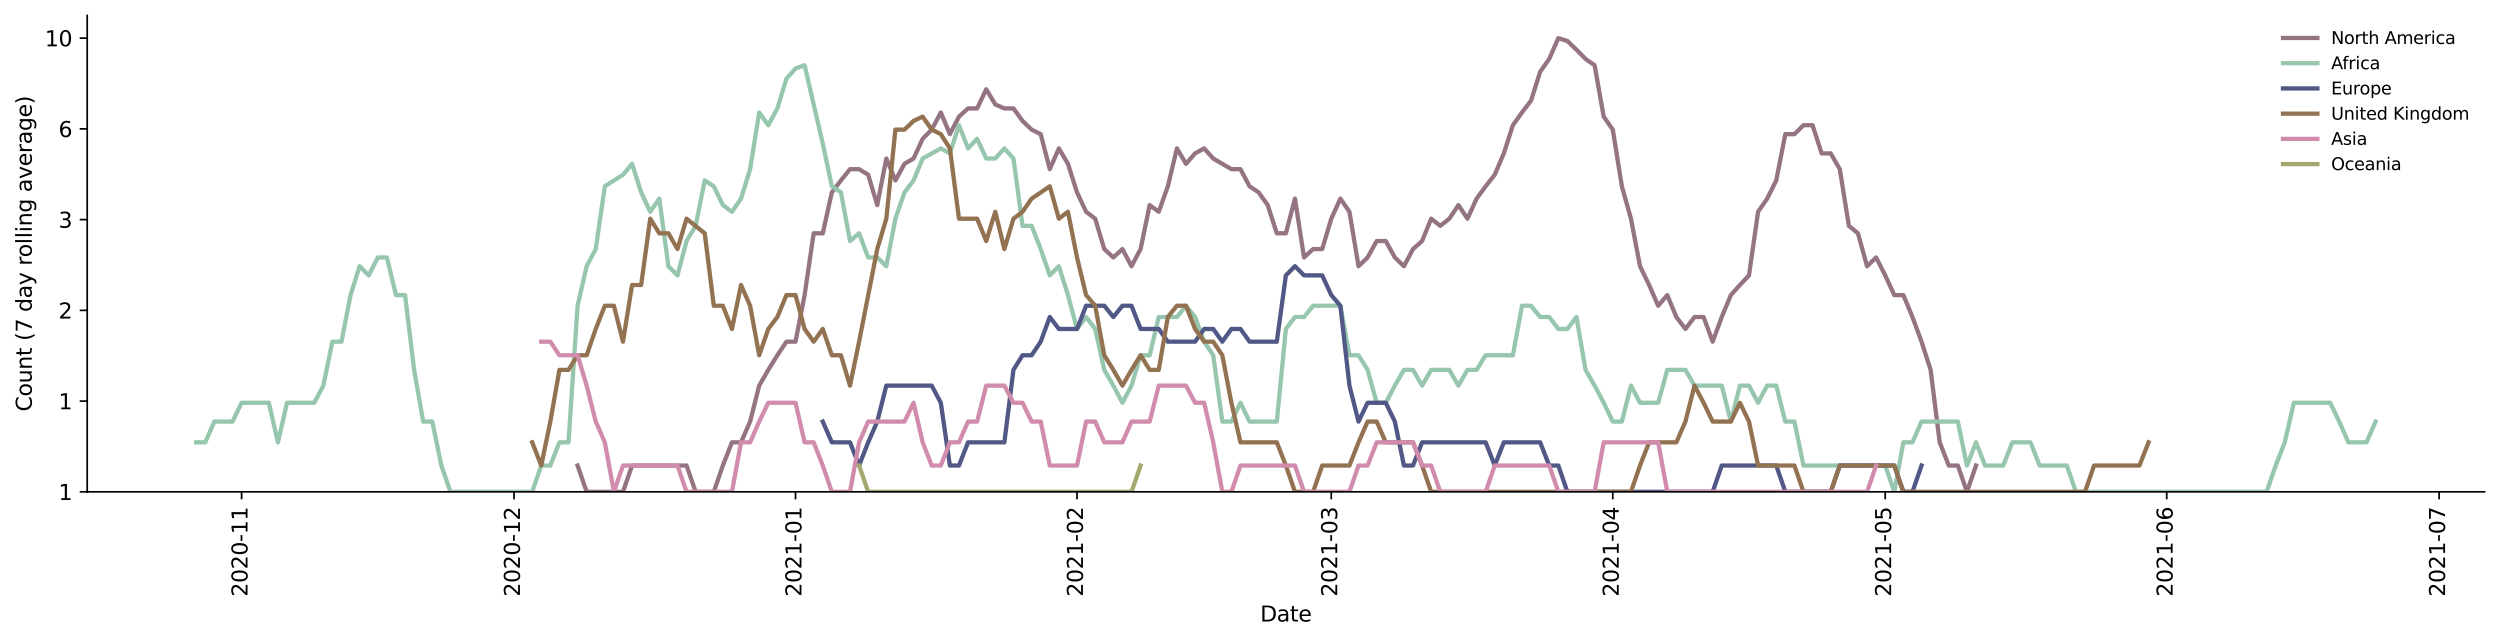 <?xml version="1.0" encoding="utf-8" standalone="no"?>
<!DOCTYPE svg PUBLIC "-//W3C//DTD SVG 1.1//EN"
  "http://www.w3.org/Graphics/SVG/1.1/DTD/svg11.dtd">
<svg height="298.621pt" version="1.1" viewBox="0 0 1163.803 298.621" width="1163.803pt" xmlns="http://www.w3.org/2000/svg" xmlns:xlink="http://www.w3.org/1999/xlink">
 <defs>
  <style type="text/css">*{stroke-linecap:butt;stroke-linejoin:round;}</style>
 </defs>
 <g id="figure_1">
  <g id="patch_1">
   <path d="M 0 298.621 
L 1163.803 298.621 
L 1163.803 0 
L 0 0 
z
" style="fill:#ffffff;"/>
  </g>
  <g id="axes_1">
   <g id="patch_2">
    <path d="M 40.603 228.96 
L 1156.603 228.96 
L 1156.603 7.2 
L 40.603 7.2 
z
" style="fill:#ffffff;"/>
   </g>
   <g id="matplotlib.axis_1">
    <g id="xtick_1">
     <g id="line2d_1">
      <defs>
       <path d="M 0 0 
L 0 3.5 
" id="ma0c9e95f0d" style="stroke:#000000;stroke-width:0.8;"/>
      </defs>
      <g>
       <use style="stroke:#000000;stroke-width:0.8;" x="112.467" xlink:href="#ma0c9e95f0d" y="228.96"/>
      </g>
     </g>
     <g id="text_1">
      <!-- 2020-11 -->
      <g transform="translate(115.226 277.743)rotate(-90)scale(0.1 -0.1)">
       <defs>
        <path d="M 1228 531 
L 3431 531 
L 3431 0 
L 469 0 
L 469 531 
Q 828 903 1448 1529 
Q 2069 2156 2228 2338 
Q 2531 2678 2651 2914 
Q 2772 3150 2772 3378 
Q 2772 3750 2511 3984 
Q 2250 4219 1831 4219 
Q 1534 4219 1204 4116 
Q 875 4013 500 3803 
L 500 4441 
Q 881 4594 1212 4672 
Q 1544 4750 1819 4750 
Q 2544 4750 2975 4387 
Q 3406 4025 3406 3419 
Q 3406 3131 3298 2873 
Q 3191 2616 2906 2266 
Q 2828 2175 2409 1742 
Q 1991 1309 1228 531 
z
" id="DejaVuSans-32" transform="scale(0.016)"/>
        <path d="M 2034 4250 
Q 1547 4250 1301 3770 
Q 1056 3291 1056 2328 
Q 1056 1369 1301 889 
Q 1547 409 2034 409 
Q 2525 409 2770 889 
Q 3016 1369 3016 2328 
Q 3016 3291 2770 3770 
Q 2525 4250 2034 4250 
z
M 2034 4750 
Q 2819 4750 3233 4129 
Q 3647 3509 3647 2328 
Q 3647 1150 3233 529 
Q 2819 -91 2034 -91 
Q 1250 -91 836 529 
Q 422 1150 422 2328 
Q 422 3509 836 4129 
Q 1250 4750 2034 4750 
z
" id="DejaVuSans-30" transform="scale(0.016)"/>
        <path d="M 313 2009 
L 1997 2009 
L 1997 1497 
L 313 1497 
L 313 2009 
z
" id="DejaVuSans-2d" transform="scale(0.016)"/>
        <path d="M 794 531 
L 1825 531 
L 1825 4091 
L 703 3866 
L 703 4441 
L 1819 4666 
L 2450 4666 
L 2450 531 
L 3481 531 
L 3481 0 
L 794 0 
L 794 531 
z
" id="DejaVuSans-31" transform="scale(0.016)"/>
       </defs>
       <use xlink:href="#DejaVuSans-32"/>
       <use x="63.623" xlink:href="#DejaVuSans-30"/>
       <use x="127.246" xlink:href="#DejaVuSans-32"/>
       <use x="190.869" xlink:href="#DejaVuSans-30"/>
       <use x="254.492" xlink:href="#DejaVuSans-2d"/>
       <use x="290.576" xlink:href="#DejaVuSans-31"/>
       <use x="354.199" xlink:href="#DejaVuSans-31"/>
      </g>
     </g>
    </g>
    <g id="xtick_2">
     <g id="line2d_2">
      <g>
       <use style="stroke:#000000;stroke-width:0.8;" x="239.285" xlink:href="#ma0c9e95f0d" y="228.96"/>
      </g>
     </g>
     <g id="text_2">
      <!-- 2020-12 -->
      <g transform="translate(242.044 277.743)rotate(-90)scale(0.1 -0.1)">
       <use xlink:href="#DejaVuSans-32"/>
       <use x="63.623" xlink:href="#DejaVuSans-30"/>
       <use x="127.246" xlink:href="#DejaVuSans-32"/>
       <use x="190.869" xlink:href="#DejaVuSans-30"/>
       <use x="254.492" xlink:href="#DejaVuSans-2d"/>
       <use x="290.576" xlink:href="#DejaVuSans-31"/>
       <use x="354.199" xlink:href="#DejaVuSans-32"/>
      </g>
     </g>
    </g>
    <g id="xtick_3">
     <g id="line2d_3">
      <g>
       <use style="stroke:#000000;stroke-width:0.8;" x="370.33" xlink:href="#ma0c9e95f0d" y="228.96"/>
      </g>
     </g>
     <g id="text_3">
      <!-- 2021-01 -->
      <g transform="translate(373.09 277.743)rotate(-90)scale(0.1 -0.1)">
       <use xlink:href="#DejaVuSans-32"/>
       <use x="63.623" xlink:href="#DejaVuSans-30"/>
       <use x="127.246" xlink:href="#DejaVuSans-32"/>
       <use x="190.869" xlink:href="#DejaVuSans-31"/>
       <use x="254.492" xlink:href="#DejaVuSans-2d"/>
       <use x="290.576" xlink:href="#DejaVuSans-30"/>
       <use x="354.199" xlink:href="#DejaVuSans-31"/>
      </g>
     </g>
    </g>
    <g id="xtick_4">
     <g id="line2d_4">
      <g>
       <use style="stroke:#000000;stroke-width:0.8;" x="501.376" xlink:href="#ma0c9e95f0d" y="228.96"/>
      </g>
     </g>
     <g id="text_4">
      <!-- 2021-02 -->
      <g transform="translate(504.135 277.743)rotate(-90)scale(0.1 -0.1)">
       <use xlink:href="#DejaVuSans-32"/>
       <use x="63.623" xlink:href="#DejaVuSans-30"/>
       <use x="127.246" xlink:href="#DejaVuSans-32"/>
       <use x="190.869" xlink:href="#DejaVuSans-31"/>
       <use x="254.492" xlink:href="#DejaVuSans-2d"/>
       <use x="290.576" xlink:href="#DejaVuSans-30"/>
       <use x="354.199" xlink:href="#DejaVuSans-32"/>
      </g>
     </g>
    </g>
    <g id="xtick_5">
     <g id="line2d_5">
      <g>
       <use style="stroke:#000000;stroke-width:0.8;" x="619.739" xlink:href="#ma0c9e95f0d" y="228.96"/>
      </g>
     </g>
     <g id="text_5">
      <!-- 2021-03 -->
      <g transform="translate(622.499 277.743)rotate(-90)scale(0.1 -0.1)">
       <defs>
        <path d="M 2597 2516 
Q 3050 2419 3304 2112 
Q 3559 1806 3559 1356 
Q 3559 666 3084 287 
Q 2609 -91 1734 -91 
Q 1441 -91 1130 -33 
Q 819 25 488 141 
L 488 750 
Q 750 597 1062 519 
Q 1375 441 1716 441 
Q 2309 441 2620 675 
Q 2931 909 2931 1356 
Q 2931 1769 2642 2001 
Q 2353 2234 1838 2234 
L 1294 2234 
L 1294 2753 
L 1863 2753 
Q 2328 2753 2575 2939 
Q 2822 3125 2822 3475 
Q 2822 3834 2567 4026 
Q 2313 4219 1838 4219 
Q 1578 4219 1281 4162 
Q 984 4106 628 3988 
L 628 4550 
Q 988 4650 1302 4700 
Q 1616 4750 1894 4750 
Q 2613 4750 3031 4423 
Q 3450 4097 3450 3541 
Q 3450 3153 3228 2886 
Q 3006 2619 2597 2516 
z
" id="DejaVuSans-33" transform="scale(0.016)"/>
       </defs>
       <use xlink:href="#DejaVuSans-32"/>
       <use x="63.623" xlink:href="#DejaVuSans-30"/>
       <use x="127.246" xlink:href="#DejaVuSans-32"/>
       <use x="190.869" xlink:href="#DejaVuSans-31"/>
       <use x="254.492" xlink:href="#DejaVuSans-2d"/>
       <use x="290.576" xlink:href="#DejaVuSans-30"/>
       <use x="354.199" xlink:href="#DejaVuSans-33"/>
      </g>
     </g>
    </g>
    <g id="xtick_6">
     <g id="line2d_6">
      <g>
       <use style="stroke:#000000;stroke-width:0.8;" x="750.785" xlink:href="#ma0c9e95f0d" y="228.96"/>
      </g>
     </g>
     <g id="text_6">
      <!-- 2021-04 -->
      <g transform="translate(753.544 277.743)rotate(-90)scale(0.1 -0.1)">
       <defs>
        <path d="M 2419 4116 
L 825 1625 
L 2419 1625 
L 2419 4116 
z
M 2253 4666 
L 3047 4666 
L 3047 1625 
L 3713 1625 
L 3713 1100 
L 3047 1100 
L 3047 0 
L 2419 0 
L 2419 1100 
L 313 1100 
L 313 1709 
L 2253 4666 
z
" id="DejaVuSans-34" transform="scale(0.016)"/>
       </defs>
       <use xlink:href="#DejaVuSans-32"/>
       <use x="63.623" xlink:href="#DejaVuSans-30"/>
       <use x="127.246" xlink:href="#DejaVuSans-32"/>
       <use x="190.869" xlink:href="#DejaVuSans-31"/>
       <use x="254.492" xlink:href="#DejaVuSans-2d"/>
       <use x="290.576" xlink:href="#DejaVuSans-30"/>
       <use x="354.199" xlink:href="#DejaVuSans-34"/>
      </g>
     </g>
    </g>
    <g id="xtick_7">
     <g id="line2d_7">
      <g>
       <use style="stroke:#000000;stroke-width:0.8;" x="877.603" xlink:href="#ma0c9e95f0d" y="228.96"/>
      </g>
     </g>
     <g id="text_7">
      <!-- 2021-05 -->
      <g transform="translate(880.362 277.743)rotate(-90)scale(0.1 -0.1)">
       <defs>
        <path d="M 691 4666 
L 3169 4666 
L 3169 4134 
L 1269 4134 
L 1269 2991 
Q 1406 3038 1543 3061 
Q 1681 3084 1819 3084 
Q 2600 3084 3056 2656 
Q 3513 2228 3513 1497 
Q 3513 744 3044 326 
Q 2575 -91 1722 -91 
Q 1428 -91 1123 -41 
Q 819 9 494 109 
L 494 744 
Q 775 591 1075 516 
Q 1375 441 1709 441 
Q 2250 441 2565 725 
Q 2881 1009 2881 1497 
Q 2881 1984 2565 2268 
Q 2250 2553 1709 2553 
Q 1456 2553 1204 2497 
Q 953 2441 691 2322 
L 691 4666 
z
" id="DejaVuSans-35" transform="scale(0.016)"/>
       </defs>
       <use xlink:href="#DejaVuSans-32"/>
       <use x="63.623" xlink:href="#DejaVuSans-30"/>
       <use x="127.246" xlink:href="#DejaVuSans-32"/>
       <use x="190.869" xlink:href="#DejaVuSans-31"/>
       <use x="254.492" xlink:href="#DejaVuSans-2d"/>
       <use x="290.576" xlink:href="#DejaVuSans-30"/>
       <use x="354.199" xlink:href="#DejaVuSans-35"/>
      </g>
     </g>
    </g>
    <g id="xtick_8">
     <g id="line2d_8">
      <g>
       <use style="stroke:#000000;stroke-width:0.8;" x="1008.649" xlink:href="#ma0c9e95f0d" y="228.96"/>
      </g>
     </g>
     <g id="text_8">
      <!-- 2021-06 -->
      <g transform="translate(1011.408 277.743)rotate(-90)scale(0.1 -0.1)">
       <defs>
        <path d="M 2113 2584 
Q 1688 2584 1439 2293 
Q 1191 2003 1191 1497 
Q 1191 994 1439 701 
Q 1688 409 2113 409 
Q 2538 409 2786 701 
Q 3034 994 3034 1497 
Q 3034 2003 2786 2293 
Q 2538 2584 2113 2584 
z
M 3366 4563 
L 3366 3988 
Q 3128 4100 2886 4159 
Q 2644 4219 2406 4219 
Q 1781 4219 1451 3797 
Q 1122 3375 1075 2522 
Q 1259 2794 1537 2939 
Q 1816 3084 2150 3084 
Q 2853 3084 3261 2657 
Q 3669 2231 3669 1497 
Q 3669 778 3244 343 
Q 2819 -91 2113 -91 
Q 1303 -91 875 529 
Q 447 1150 447 2328 
Q 447 3434 972 4092 
Q 1497 4750 2381 4750 
Q 2619 4750 2861 4703 
Q 3103 4656 3366 4563 
z
" id="DejaVuSans-36" transform="scale(0.016)"/>
       </defs>
       <use xlink:href="#DejaVuSans-32"/>
       <use x="63.623" xlink:href="#DejaVuSans-30"/>
       <use x="127.246" xlink:href="#DejaVuSans-32"/>
       <use x="190.869" xlink:href="#DejaVuSans-31"/>
       <use x="254.492" xlink:href="#DejaVuSans-2d"/>
       <use x="290.576" xlink:href="#DejaVuSans-30"/>
       <use x="354.199" xlink:href="#DejaVuSans-36"/>
      </g>
     </g>
    </g>
    <g id="xtick_9">
     <g id="line2d_9">
      <g>
       <use style="stroke:#000000;stroke-width:0.8;" x="1135.467" xlink:href="#ma0c9e95f0d" y="228.96"/>
      </g>
     </g>
     <g id="text_9">
      <!-- 2021-07 -->
      <g transform="translate(1138.226 277.743)rotate(-90)scale(0.1 -0.1)">
       <defs>
        <path d="M 525 4666 
L 3525 4666 
L 3525 4397 
L 1831 0 
L 1172 0 
L 2766 4134 
L 525 4134 
L 525 4666 
z
" id="DejaVuSans-37" transform="scale(0.016)"/>
       </defs>
       <use xlink:href="#DejaVuSans-32"/>
       <use x="63.623" xlink:href="#DejaVuSans-30"/>
       <use x="127.246" xlink:href="#DejaVuSans-32"/>
       <use x="190.869" xlink:href="#DejaVuSans-31"/>
       <use x="254.492" xlink:href="#DejaVuSans-2d"/>
       <use x="290.576" xlink:href="#DejaVuSans-30"/>
       <use x="354.199" xlink:href="#DejaVuSans-37"/>
      </g>
     </g>
    </g>
    <g id="text_10">
     <!-- Date -->
     <g transform="translate(586.652 289.341)scale(0.1 -0.1)">
      <defs>
       <path d="M 1259 4147 
L 1259 519 
L 2022 519 
Q 2988 519 3436 956 
Q 3884 1394 3884 2338 
Q 3884 3275 3436 3711 
Q 2988 4147 2022 4147 
L 1259 4147 
z
M 628 4666 
L 1925 4666 
Q 3281 4666 3915 4102 
Q 4550 3538 4550 2338 
Q 4550 1131 3912 565 
Q 3275 0 1925 0 
L 628 0 
L 628 4666 
z
" id="DejaVuSans-44" transform="scale(0.016)"/>
       <path d="M 2194 1759 
Q 1497 1759 1228 1600 
Q 959 1441 959 1056 
Q 959 750 1161 570 
Q 1363 391 1709 391 
Q 2188 391 2477 730 
Q 2766 1069 2766 1631 
L 2766 1759 
L 2194 1759 
z
M 3341 1997 
L 3341 0 
L 2766 0 
L 2766 531 
Q 2569 213 2275 61 
Q 1981 -91 1556 -91 
Q 1019 -91 701 211 
Q 384 513 384 1019 
Q 384 1609 779 1909 
Q 1175 2209 1959 2209 
L 2766 2209 
L 2766 2266 
Q 2766 2663 2505 2880 
Q 2244 3097 1772 3097 
Q 1472 3097 1187 3025 
Q 903 2953 641 2809 
L 641 3341 
Q 956 3463 1253 3523 
Q 1550 3584 1831 3584 
Q 2591 3584 2966 3190 
Q 3341 2797 3341 1997 
z
" id="DejaVuSans-61" transform="scale(0.016)"/>
       <path d="M 1172 4494 
L 1172 3500 
L 2356 3500 
L 2356 3053 
L 1172 3053 
L 1172 1153 
Q 1172 725 1289 603 
Q 1406 481 1766 481 
L 2356 481 
L 2356 0 
L 1766 0 
Q 1100 0 847 248 
Q 594 497 594 1153 
L 594 3053 
L 172 3053 
L 172 3500 
L 594 3500 
L 594 4494 
L 1172 4494 
z
" id="DejaVuSans-74" transform="scale(0.016)"/>
       <path d="M 3597 1894 
L 3597 1613 
L 953 1613 
Q 991 1019 1311 708 
Q 1631 397 2203 397 
Q 2534 397 2845 478 
Q 3156 559 3463 722 
L 3463 178 
Q 3153 47 2828 -22 
Q 2503 -91 2169 -91 
Q 1331 -91 842 396 
Q 353 884 353 1716 
Q 353 2575 817 3079 
Q 1281 3584 2069 3584 
Q 2775 3584 3186 3129 
Q 3597 2675 3597 1894 
z
M 3022 2063 
Q 3016 2534 2758 2815 
Q 2500 3097 2075 3097 
Q 1594 3097 1305 2825 
Q 1016 2553 972 2059 
L 3022 2063 
z
" id="DejaVuSans-65" transform="scale(0.016)"/>
      </defs>
      <use xlink:href="#DejaVuSans-44"/>
      <use x="77.002" xlink:href="#DejaVuSans-61"/>
      <use x="138.281" xlink:href="#DejaVuSans-74"/>
      <use x="177.49" xlink:href="#DejaVuSans-65"/>
     </g>
    </g>
   </g>
   <g id="matplotlib.axis_2">
    <g id="ytick_1">
     <g id="line2d_10">
      <defs>
       <path d="M 0 0 
L -3.5 0 
" id="m19a39ebdae" style="stroke:#000000;stroke-width:0.8;"/>
      </defs>
      <g>
       <use style="stroke:#000000;stroke-width:0.8;" x="40.603" xlink:href="#m19a39ebdae" y="228.96"/>
      </g>
     </g>
     <g id="text_11">
      <!-- 1 -->
      <g transform="translate(27.241 232.759)scale(0.1 -0.1)">
       <use xlink:href="#DejaVuSans-31"/>
      </g>
     </g>
    </g>
    <g id="ytick_2">
     <g id="line2d_11">
      <g>
       <use style="stroke:#000000;stroke-width:0.8;" x="40.603" xlink:href="#m19a39ebdae" y="186.72"/>
      </g>
     </g>
     <g id="text_12">
      <!-- 1 -->
      <g transform="translate(27.241 190.519)scale(0.1 -0.1)">
       <use xlink:href="#DejaVuSans-31"/>
      </g>
     </g>
    </g>
    <g id="ytick_3">
     <g id="line2d_12">
      <g>
       <use style="stroke:#000000;stroke-width:0.8;" x="40.603" xlink:href="#m19a39ebdae" y="144.48"/>
      </g>
     </g>
     <g id="text_13">
      <!-- 2 -->
      <g transform="translate(27.241 148.279)scale(0.1 -0.1)">
       <use xlink:href="#DejaVuSans-32"/>
      </g>
     </g>
    </g>
    <g id="ytick_4">
     <g id="line2d_13">
      <g>
       <use style="stroke:#000000;stroke-width:0.8;" x="40.603" xlink:href="#m19a39ebdae" y="102.24"/>
      </g>
     </g>
     <g id="text_14">
      <!-- 3 -->
      <g transform="translate(27.241 106.039)scale(0.1 -0.1)">
       <use xlink:href="#DejaVuSans-33"/>
      </g>
     </g>
    </g>
    <g id="ytick_5">
     <g id="line2d_14">
      <g>
       <use style="stroke:#000000;stroke-width:0.8;" x="40.603" xlink:href="#m19a39ebdae" y="60"/>
      </g>
     </g>
     <g id="text_15">
      <!-- 6 -->
      <g transform="translate(27.241 63.799)scale(0.1 -0.1)">
       <use xlink:href="#DejaVuSans-36"/>
      </g>
     </g>
    </g>
    <g id="ytick_6">
     <g id="line2d_15">
      <g>
       <use style="stroke:#000000;stroke-width:0.8;" x="40.603" xlink:href="#m19a39ebdae" y="17.76"/>
      </g>
     </g>
     <g id="text_16">
      <!-- 10 -->
      <g transform="translate(20.878 21.559)scale(0.1 -0.1)">
       <use xlink:href="#DejaVuSans-31"/>
       <use x="63.623" xlink:href="#DejaVuSans-30"/>
      </g>
     </g>
    </g>
    <g id="text_17">
     <!-- Count (7 day rolling average) -->
     <g transform="translate(14.798 191.548)rotate(-90)scale(0.1 -0.1)">
      <defs>
       <path d="M 4122 4306 
L 4122 3641 
Q 3803 3938 3442 4084 
Q 3081 4231 2675 4231 
Q 1875 4231 1450 3742 
Q 1025 3253 1025 2328 
Q 1025 1406 1450 917 
Q 1875 428 2675 428 
Q 3081 428 3442 575 
Q 3803 722 4122 1019 
L 4122 359 
Q 3791 134 3420 21 
Q 3050 -91 2638 -91 
Q 1578 -91 968 557 
Q 359 1206 359 2328 
Q 359 3453 968 4101 
Q 1578 4750 2638 4750 
Q 3056 4750 3426 4639 
Q 3797 4528 4122 4306 
z
" id="DejaVuSans-43" transform="scale(0.016)"/>
       <path d="M 1959 3097 
Q 1497 3097 1228 2736 
Q 959 2375 959 1747 
Q 959 1119 1226 758 
Q 1494 397 1959 397 
Q 2419 397 2687 759 
Q 2956 1122 2956 1747 
Q 2956 2369 2687 2733 
Q 2419 3097 1959 3097 
z
M 1959 3584 
Q 2709 3584 3137 3096 
Q 3566 2609 3566 1747 
Q 3566 888 3137 398 
Q 2709 -91 1959 -91 
Q 1206 -91 779 398 
Q 353 888 353 1747 
Q 353 2609 779 3096 
Q 1206 3584 1959 3584 
z
" id="DejaVuSans-6f" transform="scale(0.016)"/>
       <path d="M 544 1381 
L 544 3500 
L 1119 3500 
L 1119 1403 
Q 1119 906 1312 657 
Q 1506 409 1894 409 
Q 2359 409 2629 706 
Q 2900 1003 2900 1516 
L 2900 3500 
L 3475 3500 
L 3475 0 
L 2900 0 
L 2900 538 
Q 2691 219 2414 64 
Q 2138 -91 1772 -91 
Q 1169 -91 856 284 
Q 544 659 544 1381 
z
M 1991 3584 
L 1991 3584 
z
" id="DejaVuSans-75" transform="scale(0.016)"/>
       <path d="M 3513 2113 
L 3513 0 
L 2938 0 
L 2938 2094 
Q 2938 2591 2744 2837 
Q 2550 3084 2163 3084 
Q 1697 3084 1428 2787 
Q 1159 2491 1159 1978 
L 1159 0 
L 581 0 
L 581 3500 
L 1159 3500 
L 1159 2956 
Q 1366 3272 1645 3428 
Q 1925 3584 2291 3584 
Q 2894 3584 3203 3211 
Q 3513 2838 3513 2113 
z
" id="DejaVuSans-6e" transform="scale(0.016)"/>
       <path id="DejaVuSans-20" transform="scale(0.016)"/>
       <path d="M 1984 4856 
Q 1566 4138 1362 3434 
Q 1159 2731 1159 2009 
Q 1159 1288 1364 580 
Q 1569 -128 1984 -844 
L 1484 -844 
Q 1016 -109 783 600 
Q 550 1309 550 2009 
Q 550 2706 781 3412 
Q 1013 4119 1484 4856 
L 1984 4856 
z
" id="DejaVuSans-28" transform="scale(0.016)"/>
       <path d="M 2906 2969 
L 2906 4863 
L 3481 4863 
L 3481 0 
L 2906 0 
L 2906 525 
Q 2725 213 2448 61 
Q 2172 -91 1784 -91 
Q 1150 -91 751 415 
Q 353 922 353 1747 
Q 353 2572 751 3078 
Q 1150 3584 1784 3584 
Q 2172 3584 2448 3432 
Q 2725 3281 2906 2969 
z
M 947 1747 
Q 947 1113 1208 752 
Q 1469 391 1925 391 
Q 2381 391 2643 752 
Q 2906 1113 2906 1747 
Q 2906 2381 2643 2742 
Q 2381 3103 1925 3103 
Q 1469 3103 1208 2742 
Q 947 2381 947 1747 
z
" id="DejaVuSans-64" transform="scale(0.016)"/>
       <path d="M 2059 -325 
Q 1816 -950 1584 -1140 
Q 1353 -1331 966 -1331 
L 506 -1331 
L 506 -850 
L 844 -850 
Q 1081 -850 1212 -737 
Q 1344 -625 1503 -206 
L 1606 56 
L 191 3500 
L 800 3500 
L 1894 763 
L 2988 3500 
L 3597 3500 
L 2059 -325 
z
" id="DejaVuSans-79" transform="scale(0.016)"/>
       <path d="M 2631 2963 
Q 2534 3019 2420 3045 
Q 2306 3072 2169 3072 
Q 1681 3072 1420 2755 
Q 1159 2438 1159 1844 
L 1159 0 
L 581 0 
L 581 3500 
L 1159 3500 
L 1159 2956 
Q 1341 3275 1631 3429 
Q 1922 3584 2338 3584 
Q 2397 3584 2469 3576 
Q 2541 3569 2628 3553 
L 2631 2963 
z
" id="DejaVuSans-72" transform="scale(0.016)"/>
       <path d="M 603 4863 
L 1178 4863 
L 1178 0 
L 603 0 
L 603 4863 
z
" id="DejaVuSans-6c" transform="scale(0.016)"/>
       <path d="M 603 3500 
L 1178 3500 
L 1178 0 
L 603 0 
L 603 3500 
z
M 603 4863 
L 1178 4863 
L 1178 4134 
L 603 4134 
L 603 4863 
z
" id="DejaVuSans-69" transform="scale(0.016)"/>
       <path d="M 2906 1791 
Q 2906 2416 2648 2759 
Q 2391 3103 1925 3103 
Q 1463 3103 1205 2759 
Q 947 2416 947 1791 
Q 947 1169 1205 825 
Q 1463 481 1925 481 
Q 2391 481 2648 825 
Q 2906 1169 2906 1791 
z
M 3481 434 
Q 3481 -459 3084 -895 
Q 2688 -1331 1869 -1331 
Q 1566 -1331 1297 -1286 
Q 1028 -1241 775 -1147 
L 775 -588 
Q 1028 -725 1275 -790 
Q 1522 -856 1778 -856 
Q 2344 -856 2625 -561 
Q 2906 -266 2906 331 
L 2906 616 
Q 2728 306 2450 153 
Q 2172 0 1784 0 
Q 1141 0 747 490 
Q 353 981 353 1791 
Q 353 2603 747 3093 
Q 1141 3584 1784 3584 
Q 2172 3584 2450 3431 
Q 2728 3278 2906 2969 
L 2906 3500 
L 3481 3500 
L 3481 434 
z
" id="DejaVuSans-67" transform="scale(0.016)"/>
       <path d="M 191 3500 
L 800 3500 
L 1894 563 
L 2988 3500 
L 3597 3500 
L 2284 0 
L 1503 0 
L 191 3500 
z
" id="DejaVuSans-76" transform="scale(0.016)"/>
       <path d="M 513 4856 
L 1013 4856 
Q 1481 4119 1714 3412 
Q 1947 2706 1947 2009 
Q 1947 1309 1714 600 
Q 1481 -109 1013 -844 
L 513 -844 
Q 928 -128 1133 580 
Q 1338 1288 1338 2009 
Q 1338 2731 1133 3434 
Q 928 4138 513 4856 
z
" id="DejaVuSans-29" transform="scale(0.016)"/>
      </defs>
      <use xlink:href="#DejaVuSans-43"/>
      <use x="69.824" xlink:href="#DejaVuSans-6f"/>
      <use x="131.006" xlink:href="#DejaVuSans-75"/>
      <use x="194.385" xlink:href="#DejaVuSans-6e"/>
      <use x="257.764" xlink:href="#DejaVuSans-74"/>
      <use x="296.973" xlink:href="#DejaVuSans-20"/>
      <use x="328.76" xlink:href="#DejaVuSans-28"/>
      <use x="367.773" xlink:href="#DejaVuSans-37"/>
      <use x="431.396" xlink:href="#DejaVuSans-20"/>
      <use x="463.184" xlink:href="#DejaVuSans-64"/>
      <use x="526.66" xlink:href="#DejaVuSans-61"/>
      <use x="587.939" xlink:href="#DejaVuSans-79"/>
      <use x="647.119" xlink:href="#DejaVuSans-20"/>
      <use x="678.906" xlink:href="#DejaVuSans-72"/>
      <use x="717.77" xlink:href="#DejaVuSans-6f"/>
      <use x="778.951" xlink:href="#DejaVuSans-6c"/>
      <use x="806.734" xlink:href="#DejaVuSans-6c"/>
      <use x="834.518" xlink:href="#DejaVuSans-69"/>
      <use x="862.301" xlink:href="#DejaVuSans-6e"/>
      <use x="925.68" xlink:href="#DejaVuSans-67"/>
      <use x="989.156" xlink:href="#DejaVuSans-20"/>
      <use x="1020.943" xlink:href="#DejaVuSans-61"/>
      <use x="1082.223" xlink:href="#DejaVuSans-76"/>
      <use x="1141.402" xlink:href="#DejaVuSans-65"/>
      <use x="1202.926" xlink:href="#DejaVuSans-72"/>
      <use x="1244.039" xlink:href="#DejaVuSans-61"/>
      <use x="1305.318" xlink:href="#DejaVuSans-67"/>
      <use x="1368.795" xlink:href="#DejaVuSans-65"/>
      <use x="1430.318" xlink:href="#DejaVuSans-29"/>
     </g>
    </g>
   </g>
   <g id="line2d_16">
    <path clip-path="url(#p7e7cff438d)" d="M 268.876 216.712 
L 273.103 228.96 
L 290.012 228.96 
L 294.239 216.712 
L 319.603 216.712 
L 323.83 228.96 
L 332.285 228.96 
L 336.512 216.712 
L 340.739 205.909 
L 344.967 205.909 
L 349.194 196.245 
L 353.421 179.522 
L 357.649 172.18 
L 361.876 165.382 
L 366.103 159.054 
L 370.33 159.054 
L 374.558 137.372 
L 378.785 108.602 
L 383.012 108.602 
L 387.239 89.557 
L 391.467 83.996 
L 395.694 78.754 
L 399.921 78.754 
L 404.149 81.338 
L 408.376 95.477 
L 412.603 73.794 
L 416.83 83.996 
L 421.058 76.241 
L 425.285 73.794 
L 429.512 64.614 
L 433.739 60.348 
L 437.967 52.367 
L 442.194 62.456 
L 446.421 54.298 
L 450.649 50.475 
L 454.876 50.475 
L 459.103 41.563 
L 463.33 48.622 
L 467.558 50.475 
L 471.785 50.475 
L 476.012 56.27 
L 480.239 60.348 
L 484.467 62.456 
L 488.694 78.754 
L 492.921 69.09 
L 497.149 76.241 
L 501.376 89.557 
L 505.603 98.586 
L 509.83 101.805 
L 514.058 115.944 
L 518.285 119.848 
L 522.512 115.944 
L 526.739 123.925 
L 530.967 115.944 
L 535.194 95.477 
L 539.421 98.586 
L 543.649 86.735 
L 547.876 69.09 
L 552.103 76.241 
L 556.33 71.412 
L 560.558 69.09 
L 564.785 73.794 
L 573.239 78.754 
L 577.467 78.754 
L 581.694 86.735 
L 585.921 89.557 
L 590.149 95.477 
L 594.376 108.602 
L 598.603 108.602 
L 602.83 92.469 
L 607.058 119.848 
L 611.285 115.944 
L 615.512 115.944 
L 619.739 101.805 
L 623.967 92.469 
L 628.194 98.586 
L 632.421 123.925 
L 636.649 119.848 
L 640.876 112.2 
L 645.103 112.2 
L 649.33 119.848 
L 653.558 123.925 
L 657.785 115.944 
L 662.012 112.2 
L 666.239 101.805 
L 670.467 105.141 
L 674.694 101.805 
L 678.921 95.477 
L 683.149 101.805 
L 687.376 92.469 
L 691.603 86.735 
L 695.83 81.338 
L 700.058 71.412 
L 704.285 58.286 
L 708.512 52.367 
L 712.739 46.806 
L 716.967 33.441 
L 721.194 27.424 
L 725.421 17.76 
L 729.649 19.08 
L 733.876 23.157 
L 738.103 27.424 
L 742.33 30.383 
L 746.558 54.298 
L 750.785 60.348 
L 755.012 86.735 
L 759.239 101.805 
L 763.467 123.925 
L 767.694 132.667 
L 771.921 142.331 
L 776.149 137.372 
L 780.376 147.574 
L 784.603 153.135 
L 788.83 147.574 
L 793.058 147.574 
L 797.285 159.054 
L 801.512 147.574 
L 805.739 137.372 
L 809.967 132.667 
L 814.194 128.192 
L 818.421 98.586 
L 822.649 92.469 
L 826.876 83.996 
L 831.103 62.456 
L 835.33 62.456 
L 839.558 58.286 
L 843.785 58.286 
L 848.012 71.412 
L 852.239 71.412 
L 856.467 78.754 
L 860.694 105.141 
L 864.921 108.602 
L 869.149 123.925 
L 873.376 119.848 
L 877.603 128.192 
L 881.83 137.372 
L 886.058 137.372 
L 890.285 147.574 
L 894.512 159.054 
L 898.739 172.18 
L 902.967 205.909 
L 907.194 216.712 
L 911.421 216.712 
L 915.649 228.96 
L 919.876 216.712 
L 919.876 216.712 
" style="fill:none;stroke:#947383;stroke-linecap:square;stroke-width:2;"/>
   </g>
   <g id="line2d_17">
    <path clip-path="url(#p7e7cff438d)" d="M 91.33 205.909 
L 95.558 205.909 
L 99.785 196.245 
L 108.239 196.245 
L 112.467 187.503 
L 125.149 187.503 
L 129.376 205.909 
L 133.603 187.503 
L 146.285 187.503 
L 150.512 179.522 
L 154.739 159.054 
L 158.967 159.054 
L 163.194 137.372 
L 167.421 123.925 
L 171.649 128.192 
L 175.876 119.848 
L 180.103 119.848 
L 184.33 137.372 
L 188.558 137.372 
L 192.785 172.18 
L 197.012 196.245 
L 201.239 196.245 
L 205.467 216.712 
L 209.694 228.96 
L 247.739 228.96 
L 251.967 216.712 
L 256.194 216.712 
L 260.421 205.909 
L 264.649 205.909 
L 268.876 142.331 
L 273.103 123.925 
L 277.33 115.944 
L 281.558 86.735 
L 290.012 81.338 
L 294.239 76.241 
L 298.467 89.557 
L 302.694 98.586 
L 306.921 92.469 
L 311.149 123.925 
L 315.376 128.192 
L 319.603 112.2 
L 323.83 105.141 
L 328.058 83.996 
L 332.285 86.735 
L 336.512 95.477 
L 340.739 98.586 
L 344.967 92.469 
L 349.194 78.754 
L 353.421 52.367 
L 357.649 58.286 
L 361.876 50.475 
L 366.103 36.604 
L 370.33 31.899 
L 374.558 30.383 
L 383.012 66.825 
L 387.239 86.735 
L 391.467 89.557 
L 395.694 112.2 
L 399.921 108.602 
L 404.149 119.848 
L 408.376 119.848 
L 412.603 123.925 
L 416.83 101.805 
L 421.058 89.557 
L 425.285 83.996 
L 429.512 73.794 
L 437.967 69.09 
L 442.194 71.412 
L 446.421 58.286 
L 450.649 69.09 
L 454.876 64.614 
L 459.103 73.794 
L 463.33 73.794 
L 467.558 69.09 
L 471.785 73.794 
L 476.012 105.141 
L 480.239 105.141 
L 484.467 115.944 
L 488.694 128.192 
L 492.921 123.925 
L 497.149 137.372 
L 501.376 153.135 
L 505.603 147.574 
L 509.83 153.135 
L 514.058 172.18 
L 518.285 179.522 
L 522.512 187.503 
L 526.739 179.522 
L 530.967 165.382 
L 535.194 165.382 
L 539.421 147.574 
L 547.876 147.574 
L 552.103 142.331 
L 556.33 147.574 
L 560.558 159.054 
L 564.785 165.382 
L 569.012 196.245 
L 573.239 196.245 
L 577.467 187.503 
L 581.694 196.245 
L 594.376 196.245 
L 598.603 153.135 
L 602.83 147.574 
L 607.058 147.574 
L 611.285 142.331 
L 623.967 142.331 
L 628.194 165.382 
L 632.421 165.382 
L 636.649 172.18 
L 640.876 187.503 
L 645.103 187.503 
L 649.33 179.522 
L 653.558 172.18 
L 657.785 172.18 
L 662.012 179.522 
L 666.239 172.18 
L 674.694 172.18 
L 678.921 179.522 
L 683.149 172.18 
L 687.376 172.18 
L 691.603 165.382 
L 704.285 165.382 
L 708.512 142.331 
L 712.739 142.331 
L 716.967 147.574 
L 721.194 147.574 
L 725.421 153.135 
L 729.649 153.135 
L 733.876 147.574 
L 738.103 172.18 
L 742.33 179.522 
L 746.558 187.503 
L 750.785 196.245 
L 755.012 196.245 
L 759.239 179.522 
L 763.467 187.503 
L 771.921 187.503 
L 776.149 172.18 
L 784.603 172.18 
L 788.83 179.522 
L 801.512 179.522 
L 805.739 196.245 
L 809.967 179.522 
L 814.194 179.522 
L 818.421 187.503 
L 822.649 179.522 
L 826.876 179.522 
L 831.103 196.245 
L 835.33 196.245 
L 839.558 216.712 
L 877.603 216.712 
L 881.83 228.96 
L 886.058 205.909 
L 890.285 205.909 
L 894.512 196.245 
L 911.421 196.245 
L 915.649 216.712 
L 919.876 205.909 
L 924.103 216.712 
L 932.558 216.712 
L 936.785 205.909 
L 945.239 205.909 
L 949.467 216.712 
L 962.149 216.712 
L 966.376 228.96 
L 1055.149 228.96 
L 1059.376 216.712 
L 1063.603 205.909 
L 1067.83 187.503 
L 1084.739 187.503 
L 1088.967 196.245 
L 1093.194 205.909 
L 1101.649 205.909 
L 1105.876 196.245 
L 1105.876 196.245 
" style="fill:none;stroke:#96c6ad;stroke-linecap:square;stroke-width:2;"/>
   </g>
   <g id="line2d_18">
    <path clip-path="url(#p7e7cff438d)" d="M 383.012 196.245 
L 387.239 205.909 
L 395.694 205.909 
L 399.921 216.712 
L 404.149 205.909 
L 408.376 196.245 
L 412.603 179.522 
L 433.739 179.522 
L 437.967 187.503 
L 442.194 216.712 
L 446.421 216.712 
L 450.649 205.909 
L 467.558 205.909 
L 471.785 172.18 
L 476.012 165.382 
L 480.239 165.382 
L 484.467 159.054 
L 488.694 147.574 
L 492.921 153.135 
L 501.376 153.135 
L 505.603 142.331 
L 514.058 142.331 
L 518.285 147.574 
L 522.512 142.331 
L 526.739 142.331 
L 530.967 153.135 
L 539.421 153.135 
L 543.649 159.054 
L 556.33 159.054 
L 560.558 153.135 
L 564.785 153.135 
L 569.012 159.054 
L 573.239 153.135 
L 577.467 153.135 
L 581.694 159.054 
L 594.376 159.054 
L 598.603 128.192 
L 602.83 123.925 
L 607.058 128.192 
L 615.512 128.192 
L 619.739 137.372 
L 623.967 142.331 
L 628.194 179.522 
L 632.421 196.245 
L 636.649 187.503 
L 645.103 187.503 
L 649.33 196.245 
L 653.558 216.712 
L 657.785 216.712 
L 662.012 205.909 
L 691.603 205.909 
L 695.83 216.712 
L 700.058 205.909 
L 716.967 205.909 
L 721.194 216.712 
L 725.421 216.712 
L 729.649 228.96 
L 797.285 228.96 
L 801.512 216.712 
L 826.876 216.712 
L 831.103 228.96 
L 852.239 228.96 
L 856.467 216.712 
L 881.83 216.712 
L 886.058 228.96 
L 890.285 228.96 
L 894.512 216.712 
L 894.512 216.712 
" style="fill:none;stroke:#525886;stroke-linecap:square;stroke-width:2;"/>
   </g>
   <g id="line2d_19">
    <path clip-path="url(#p7e7cff438d)" d="M 247.739 205.909 
L 251.967 216.712 
L 256.194 196.245 
L 260.421 172.18 
L 264.649 172.18 
L 268.876 165.382 
L 273.103 165.382 
L 277.33 153.135 
L 281.558 142.331 
L 285.785 142.331 
L 290.012 159.054 
L 294.239 132.667 
L 298.467 132.667 
L 302.694 101.805 
L 306.921 108.602 
L 311.149 108.602 
L 315.376 115.944 
L 319.603 101.805 
L 328.058 108.602 
L 332.285 142.331 
L 336.512 142.331 
L 340.739 153.135 
L 344.967 132.667 
L 349.194 142.331 
L 353.421 165.382 
L 357.649 153.135 
L 361.876 147.574 
L 366.103 137.372 
L 370.33 137.372 
L 374.558 153.135 
L 378.785 159.054 
L 383.012 153.135 
L 387.239 165.382 
L 391.467 165.382 
L 395.694 179.522 
L 399.921 159.054 
L 408.376 115.944 
L 412.603 101.805 
L 416.83 60.348 
L 421.058 60.348 
L 425.285 56.27 
L 429.512 54.298 
L 433.739 60.348 
L 437.967 62.456 
L 442.194 69.09 
L 446.421 101.805 
L 454.876 101.805 
L 459.103 112.2 
L 463.33 98.586 
L 467.558 115.944 
L 471.785 101.805 
L 476.012 98.586 
L 480.239 92.469 
L 488.694 86.735 
L 492.921 101.805 
L 497.149 98.586 
L 501.376 119.848 
L 505.603 137.372 
L 509.83 142.331 
L 514.058 165.382 
L 518.285 172.18 
L 522.512 179.522 
L 526.739 172.18 
L 530.967 165.382 
L 535.194 172.18 
L 539.421 172.18 
L 543.649 147.574 
L 547.876 142.331 
L 552.103 142.331 
L 556.33 153.135 
L 560.558 159.054 
L 564.785 159.054 
L 569.012 165.382 
L 573.239 187.503 
L 577.467 205.909 
L 594.376 205.909 
L 598.603 216.712 
L 602.83 228.96 
L 611.285 228.96 
L 615.512 216.712 
L 628.194 216.712 
L 632.421 205.909 
L 636.649 196.245 
L 640.876 196.245 
L 645.103 205.909 
L 657.785 205.909 
L 662.012 216.712 
L 666.239 228.96 
L 759.239 228.96 
L 763.467 216.712 
L 767.694 205.909 
L 780.376 205.909 
L 784.603 196.245 
L 788.83 179.522 
L 793.058 187.503 
L 797.285 196.245 
L 805.739 196.245 
L 809.967 187.503 
L 814.194 196.245 
L 818.421 216.712 
L 835.33 216.712 
L 839.558 228.96 
L 852.239 228.96 
L 856.467 216.712 
L 881.83 216.712 
L 886.058 228.96 
L 970.603 228.96 
L 974.83 216.712 
L 995.967 216.712 
L 1000.194 205.909 
L 1000.194 205.909 
" style="fill:none;stroke:#937252;stroke-linecap:square;stroke-width:2;"/>
   </g>
   <g id="line2d_20">
    <path clip-path="url(#p7e7cff438d)" d="M 251.967 159.054 
L 256.194 159.054 
L 260.421 165.382 
L 268.876 165.382 
L 273.103 179.522 
L 277.33 196.245 
L 281.558 205.909 
L 285.785 228.96 
L 290.012 216.712 
L 315.376 216.712 
L 319.603 228.96 
L 340.739 228.96 
L 344.967 205.909 
L 349.194 205.909 
L 353.421 196.245 
L 357.649 187.503 
L 370.33 187.503 
L 374.558 205.909 
L 378.785 205.909 
L 383.012 216.712 
L 387.239 228.96 
L 395.694 228.96 
L 399.921 205.909 
L 404.149 196.245 
L 421.058 196.245 
L 425.285 187.503 
L 429.512 205.909 
L 433.739 216.712 
L 437.967 216.712 
L 442.194 205.909 
L 446.421 205.909 
L 450.649 196.245 
L 454.876 196.245 
L 459.103 179.522 
L 467.558 179.522 
L 471.785 187.503 
L 476.012 187.503 
L 480.239 196.245 
L 484.467 196.245 
L 488.694 216.712 
L 501.376 216.712 
L 505.603 196.245 
L 509.83 196.245 
L 514.058 205.909 
L 522.512 205.909 
L 526.739 196.245 
L 535.194 196.245 
L 539.421 179.522 
L 552.103 179.522 
L 556.33 187.503 
L 560.558 187.503 
L 564.785 205.909 
L 569.012 228.96 
L 573.239 228.96 
L 577.467 216.712 
L 602.83 216.712 
L 607.058 228.96 
L 628.194 228.96 
L 632.421 216.712 
L 636.649 216.712 
L 640.876 205.909 
L 657.785 205.909 
L 662.012 216.712 
L 666.239 216.712 
L 670.467 228.96 
L 691.603 228.96 
L 695.83 216.712 
L 721.194 216.712 
L 725.421 228.96 
L 742.33 228.96 
L 746.558 205.909 
L 771.921 205.909 
L 776.149 228.96 
L 869.149 228.96 
L 873.376 216.712 
L 873.376 216.712 
" style="fill:none;stroke:#d18cad;stroke-linecap:square;stroke-width:2;"/>
   </g>
   <g id="line2d_21">
    <path clip-path="url(#p7e7cff438d)" d="M 399.921 216.712 
L 404.149 228.96 
L 408.376 228.96 
L 412.603 228.96 
L 416.83 228.96 
L 421.058 228.96 
L 425.285 228.96 
L 429.512 228.96 
L 433.739 228.96 
L 437.967 228.96 
L 442.194 228.96 
L 446.421 228.96 
L 450.649 228.96 
L 454.876 228.96 
L 459.103 228.96 
L 463.33 228.96 
L 467.558 228.96 
L 471.785 228.96 
L 476.012 228.96 
L 480.239 228.96 
L 484.467 228.96 
L 488.694 228.96 
L 492.921 228.96 
L 497.149 228.96 
L 501.376 228.96 
L 505.603 228.96 
L 509.83 228.96 
L 514.058 228.96 
L 518.285 228.96 
L 522.512 228.96 
L 526.739 228.96 
L 530.967 216.712 
" style="fill:none;stroke:#a4a86f;stroke-linecap:square;stroke-width:2;"/>
   </g>
   <g id="patch_3">
    <path d="M 40.603 228.96 
L 40.603 7.2 
" style="fill:none;stroke:#000000;stroke-linecap:square;stroke-linejoin:miter;stroke-width:0.8;"/>
   </g>
   <g id="patch_4">
    <path d="M 40.603 228.96 
L 1156.603 228.96 
" style="fill:none;stroke:#000000;stroke-linecap:square;stroke-linejoin:miter;stroke-width:0.8;"/>
   </g>
   <g id="legend_1">
    <g id="line2d_22">
     <path d="M 1062.792 17.679 
L 1078.792 17.679 
" style="fill:none;stroke:#947383;stroke-linecap:square;stroke-width:2;"/>
    </g>
    <g id="line2d_23"/>
    <g id="text_18">
     <!-- North America -->
     <g transform="translate(1085.192 20.479)scale(0.08 -0.08)">
      <defs>
       <path d="M 628 4666 
L 1478 4666 
L 3547 763 
L 3547 4666 
L 4159 4666 
L 4159 0 
L 3309 0 
L 1241 3903 
L 1241 0 
L 628 0 
L 628 4666 
z
" id="DejaVuSans-4e" transform="scale(0.016)"/>
       <path d="M 3513 2113 
L 3513 0 
L 2938 0 
L 2938 2094 
Q 2938 2591 2744 2837 
Q 2550 3084 2163 3084 
Q 1697 3084 1428 2787 
Q 1159 2491 1159 1978 
L 1159 0 
L 581 0 
L 581 4863 
L 1159 4863 
L 1159 2956 
Q 1366 3272 1645 3428 
Q 1925 3584 2291 3584 
Q 2894 3584 3203 3211 
Q 3513 2838 3513 2113 
z
" id="DejaVuSans-68" transform="scale(0.016)"/>
       <path d="M 2188 4044 
L 1331 1722 
L 3047 1722 
L 2188 4044 
z
M 1831 4666 
L 2547 4666 
L 4325 0 
L 3669 0 
L 3244 1197 
L 1141 1197 
L 716 0 
L 50 0 
L 1831 4666 
z
" id="DejaVuSans-41" transform="scale(0.016)"/>
       <path d="M 3328 2828 
Q 3544 3216 3844 3400 
Q 4144 3584 4550 3584 
Q 5097 3584 5394 3201 
Q 5691 2819 5691 2113 
L 5691 0 
L 5113 0 
L 5113 2094 
Q 5113 2597 4934 2840 
Q 4756 3084 4391 3084 
Q 3944 3084 3684 2787 
Q 3425 2491 3425 1978 
L 3425 0 
L 2847 0 
L 2847 2094 
Q 2847 2600 2669 2842 
Q 2491 3084 2119 3084 
Q 1678 3084 1418 2786 
Q 1159 2488 1159 1978 
L 1159 0 
L 581 0 
L 581 3500 
L 1159 3500 
L 1159 2956 
Q 1356 3278 1631 3431 
Q 1906 3584 2284 3584 
Q 2666 3584 2933 3390 
Q 3200 3197 3328 2828 
z
" id="DejaVuSans-6d" transform="scale(0.016)"/>
       <path d="M 3122 3366 
L 3122 2828 
Q 2878 2963 2633 3030 
Q 2388 3097 2138 3097 
Q 1578 3097 1268 2742 
Q 959 2388 959 1747 
Q 959 1106 1268 751 
Q 1578 397 2138 397 
Q 2388 397 2633 464 
Q 2878 531 3122 666 
L 3122 134 
Q 2881 22 2623 -34 
Q 2366 -91 2075 -91 
Q 1284 -91 818 406 
Q 353 903 353 1747 
Q 353 2603 823 3093 
Q 1294 3584 2113 3584 
Q 2378 3584 2631 3529 
Q 2884 3475 3122 3366 
z
" id="DejaVuSans-63" transform="scale(0.016)"/>
      </defs>
      <use xlink:href="#DejaVuSans-4e"/>
      <use x="74.805" xlink:href="#DejaVuSans-6f"/>
      <use x="135.986" xlink:href="#DejaVuSans-72"/>
      <use x="177.1" xlink:href="#DejaVuSans-74"/>
      <use x="216.309" xlink:href="#DejaVuSans-68"/>
      <use x="279.688" xlink:href="#DejaVuSans-20"/>
      <use x="311.475" xlink:href="#DejaVuSans-41"/>
      <use x="379.883" xlink:href="#DejaVuSans-6d"/>
      <use x="477.295" xlink:href="#DejaVuSans-65"/>
      <use x="538.818" xlink:href="#DejaVuSans-72"/>
      <use x="579.932" xlink:href="#DejaVuSans-69"/>
      <use x="607.715" xlink:href="#DejaVuSans-63"/>
      <use x="662.695" xlink:href="#DejaVuSans-61"/>
     </g>
    </g>
    <g id="line2d_24">
     <path d="M 1062.792 29.421 
L 1078.792 29.421 
" style="fill:none;stroke:#96c6ad;stroke-linecap:square;stroke-width:2;"/>
    </g>
    <g id="line2d_25"/>
    <g id="text_19">
     <!-- Africa -->
     <g transform="translate(1085.192 32.221)scale(0.08 -0.08)">
      <defs>
       <path d="M 2375 4863 
L 2375 4384 
L 1825 4384 
Q 1516 4384 1395 4259 
Q 1275 4134 1275 3809 
L 1275 3500 
L 2222 3500 
L 2222 3053 
L 1275 3053 
L 1275 0 
L 697 0 
L 697 3053 
L 147 3053 
L 147 3500 
L 697 3500 
L 697 3744 
Q 697 4328 969 4595 
Q 1241 4863 1831 4863 
L 2375 4863 
z
" id="DejaVuSans-66" transform="scale(0.016)"/>
      </defs>
      <use xlink:href="#DejaVuSans-41"/>
      <use x="64.783" xlink:href="#DejaVuSans-66"/>
      <use x="99.988" xlink:href="#DejaVuSans-72"/>
      <use x="141.102" xlink:href="#DejaVuSans-69"/>
      <use x="168.885" xlink:href="#DejaVuSans-63"/>
      <use x="223.865" xlink:href="#DejaVuSans-61"/>
     </g>
    </g>
    <g id="line2d_26">
     <path d="M 1062.792 41.164 
L 1078.792 41.164 
" style="fill:none;stroke:#525886;stroke-linecap:square;stroke-width:2;"/>
    </g>
    <g id="line2d_27"/>
    <g id="text_20">
     <!-- Europe -->
     <g transform="translate(1085.192 43.964)scale(0.08 -0.08)">
      <defs>
       <path d="M 628 4666 
L 3578 4666 
L 3578 4134 
L 1259 4134 
L 1259 2753 
L 3481 2753 
L 3481 2222 
L 1259 2222 
L 1259 531 
L 3634 531 
L 3634 0 
L 628 0 
L 628 4666 
z
" id="DejaVuSans-45" transform="scale(0.016)"/>
       <path d="M 1159 525 
L 1159 -1331 
L 581 -1331 
L 581 3500 
L 1159 3500 
L 1159 2969 
Q 1341 3281 1617 3432 
Q 1894 3584 2278 3584 
Q 2916 3584 3314 3078 
Q 3713 2572 3713 1747 
Q 3713 922 3314 415 
Q 2916 -91 2278 -91 
Q 1894 -91 1617 61 
Q 1341 213 1159 525 
z
M 3116 1747 
Q 3116 2381 2855 2742 
Q 2594 3103 2138 3103 
Q 1681 3103 1420 2742 
Q 1159 2381 1159 1747 
Q 1159 1113 1420 752 
Q 1681 391 2138 391 
Q 2594 391 2855 752 
Q 3116 1113 3116 1747 
z
" id="DejaVuSans-70" transform="scale(0.016)"/>
      </defs>
      <use xlink:href="#DejaVuSans-45"/>
      <use x="63.184" xlink:href="#DejaVuSans-75"/>
      <use x="126.562" xlink:href="#DejaVuSans-72"/>
      <use x="165.426" xlink:href="#DejaVuSans-6f"/>
      <use x="226.607" xlink:href="#DejaVuSans-70"/>
      <use x="290.084" xlink:href="#DejaVuSans-65"/>
     </g>
    </g>
    <g id="line2d_28">
     <path d="M 1062.792 52.906 
L 1078.792 52.906 
" style="fill:none;stroke:#937252;stroke-linecap:square;stroke-width:2;"/>
    </g>
    <g id="line2d_29"/>
    <g id="text_21">
     <!-- United Kingdom -->
     <g transform="translate(1085.192 55.706)scale(0.08 -0.08)">
      <defs>
       <path d="M 556 4666 
L 1191 4666 
L 1191 1831 
Q 1191 1081 1462 751 
Q 1734 422 2344 422 
Q 2950 422 3222 751 
Q 3494 1081 3494 1831 
L 3494 4666 
L 4128 4666 
L 4128 1753 
Q 4128 841 3676 375 
Q 3225 -91 2344 -91 
Q 1459 -91 1007 375 
Q 556 841 556 1753 
L 556 4666 
z
" id="DejaVuSans-55" transform="scale(0.016)"/>
       <path d="M 628 4666 
L 1259 4666 
L 1259 2694 
L 3353 4666 
L 4166 4666 
L 1850 2491 
L 4331 0 
L 3500 0 
L 1259 2247 
L 1259 0 
L 628 0 
L 628 4666 
z
" id="DejaVuSans-4b" transform="scale(0.016)"/>
      </defs>
      <use xlink:href="#DejaVuSans-55"/>
      <use x="73.193" xlink:href="#DejaVuSans-6e"/>
      <use x="136.572" xlink:href="#DejaVuSans-69"/>
      <use x="164.355" xlink:href="#DejaVuSans-74"/>
      <use x="203.564" xlink:href="#DejaVuSans-65"/>
      <use x="265.088" xlink:href="#DejaVuSans-64"/>
      <use x="328.564" xlink:href="#DejaVuSans-20"/>
      <use x="360.352" xlink:href="#DejaVuSans-4b"/>
      <use x="425.928" xlink:href="#DejaVuSans-69"/>
      <use x="453.711" xlink:href="#DejaVuSans-6e"/>
      <use x="517.09" xlink:href="#DejaVuSans-67"/>
      <use x="580.566" xlink:href="#DejaVuSans-64"/>
      <use x="644.043" xlink:href="#DejaVuSans-6f"/>
      <use x="705.225" xlink:href="#DejaVuSans-6d"/>
     </g>
    </g>
    <g id="line2d_30">
     <path d="M 1062.792 64.649 
L 1078.792 64.649 
" style="fill:none;stroke:#d18cad;stroke-linecap:square;stroke-width:2;"/>
    </g>
    <g id="line2d_31"/>
    <g id="text_22">
     <!-- Asia -->
     <g transform="translate(1085.192 67.449)scale(0.08 -0.08)">
      <defs>
       <path d="M 2834 3397 
L 2834 2853 
Q 2591 2978 2328 3040 
Q 2066 3103 1784 3103 
Q 1356 3103 1142 2972 
Q 928 2841 928 2578 
Q 928 2378 1081 2264 
Q 1234 2150 1697 2047 
L 1894 2003 
Q 2506 1872 2764 1633 
Q 3022 1394 3022 966 
Q 3022 478 2636 193 
Q 2250 -91 1575 -91 
Q 1294 -91 989 -36 
Q 684 19 347 128 
L 347 722 
Q 666 556 975 473 
Q 1284 391 1588 391 
Q 1994 391 2212 530 
Q 2431 669 2431 922 
Q 2431 1156 2273 1281 
Q 2116 1406 1581 1522 
L 1381 1569 
Q 847 1681 609 1914 
Q 372 2147 372 2553 
Q 372 3047 722 3315 
Q 1072 3584 1716 3584 
Q 2034 3584 2315 3537 
Q 2597 3491 2834 3397 
z
" id="DejaVuSans-73" transform="scale(0.016)"/>
      </defs>
      <use xlink:href="#DejaVuSans-41"/>
      <use x="68.408" xlink:href="#DejaVuSans-73"/>
      <use x="120.508" xlink:href="#DejaVuSans-69"/>
      <use x="148.291" xlink:href="#DejaVuSans-61"/>
     </g>
    </g>
    <g id="line2d_32">
     <path d="M 1062.792 76.391 
L 1078.792 76.391 
" style="fill:none;stroke:#a4a86f;stroke-linecap:square;stroke-width:2;"/>
    </g>
    <g id="line2d_33"/>
    <g id="text_23">
     <!-- Oceania -->
     <g transform="translate(1085.192 79.191)scale(0.08 -0.08)">
      <defs>
       <path d="M 2522 4238 
Q 1834 4238 1429 3725 
Q 1025 3213 1025 2328 
Q 1025 1447 1429 934 
Q 1834 422 2522 422 
Q 3209 422 3611 934 
Q 4013 1447 4013 2328 
Q 4013 3213 3611 3725 
Q 3209 4238 2522 4238 
z
M 2522 4750 
Q 3503 4750 4090 4092 
Q 4678 3434 4678 2328 
Q 4678 1225 4090 567 
Q 3503 -91 2522 -91 
Q 1538 -91 948 565 
Q 359 1222 359 2328 
Q 359 3434 948 4092 
Q 1538 4750 2522 4750 
z
" id="DejaVuSans-4f" transform="scale(0.016)"/>
      </defs>
      <use xlink:href="#DejaVuSans-4f"/>
      <use x="78.711" xlink:href="#DejaVuSans-63"/>
      <use x="133.691" xlink:href="#DejaVuSans-65"/>
      <use x="195.215" xlink:href="#DejaVuSans-61"/>
      <use x="256.494" xlink:href="#DejaVuSans-6e"/>
      <use x="319.873" xlink:href="#DejaVuSans-69"/>
      <use x="347.656" xlink:href="#DejaVuSans-61"/>
     </g>
    </g>
   </g>
  </g>
 </g>
 <defs>
  <clipPath id="p7e7cff438d">
   <rect height="221.76" width="1116" x="40.603" y="7.2"/>
  </clipPath>
 </defs>
</svg>
